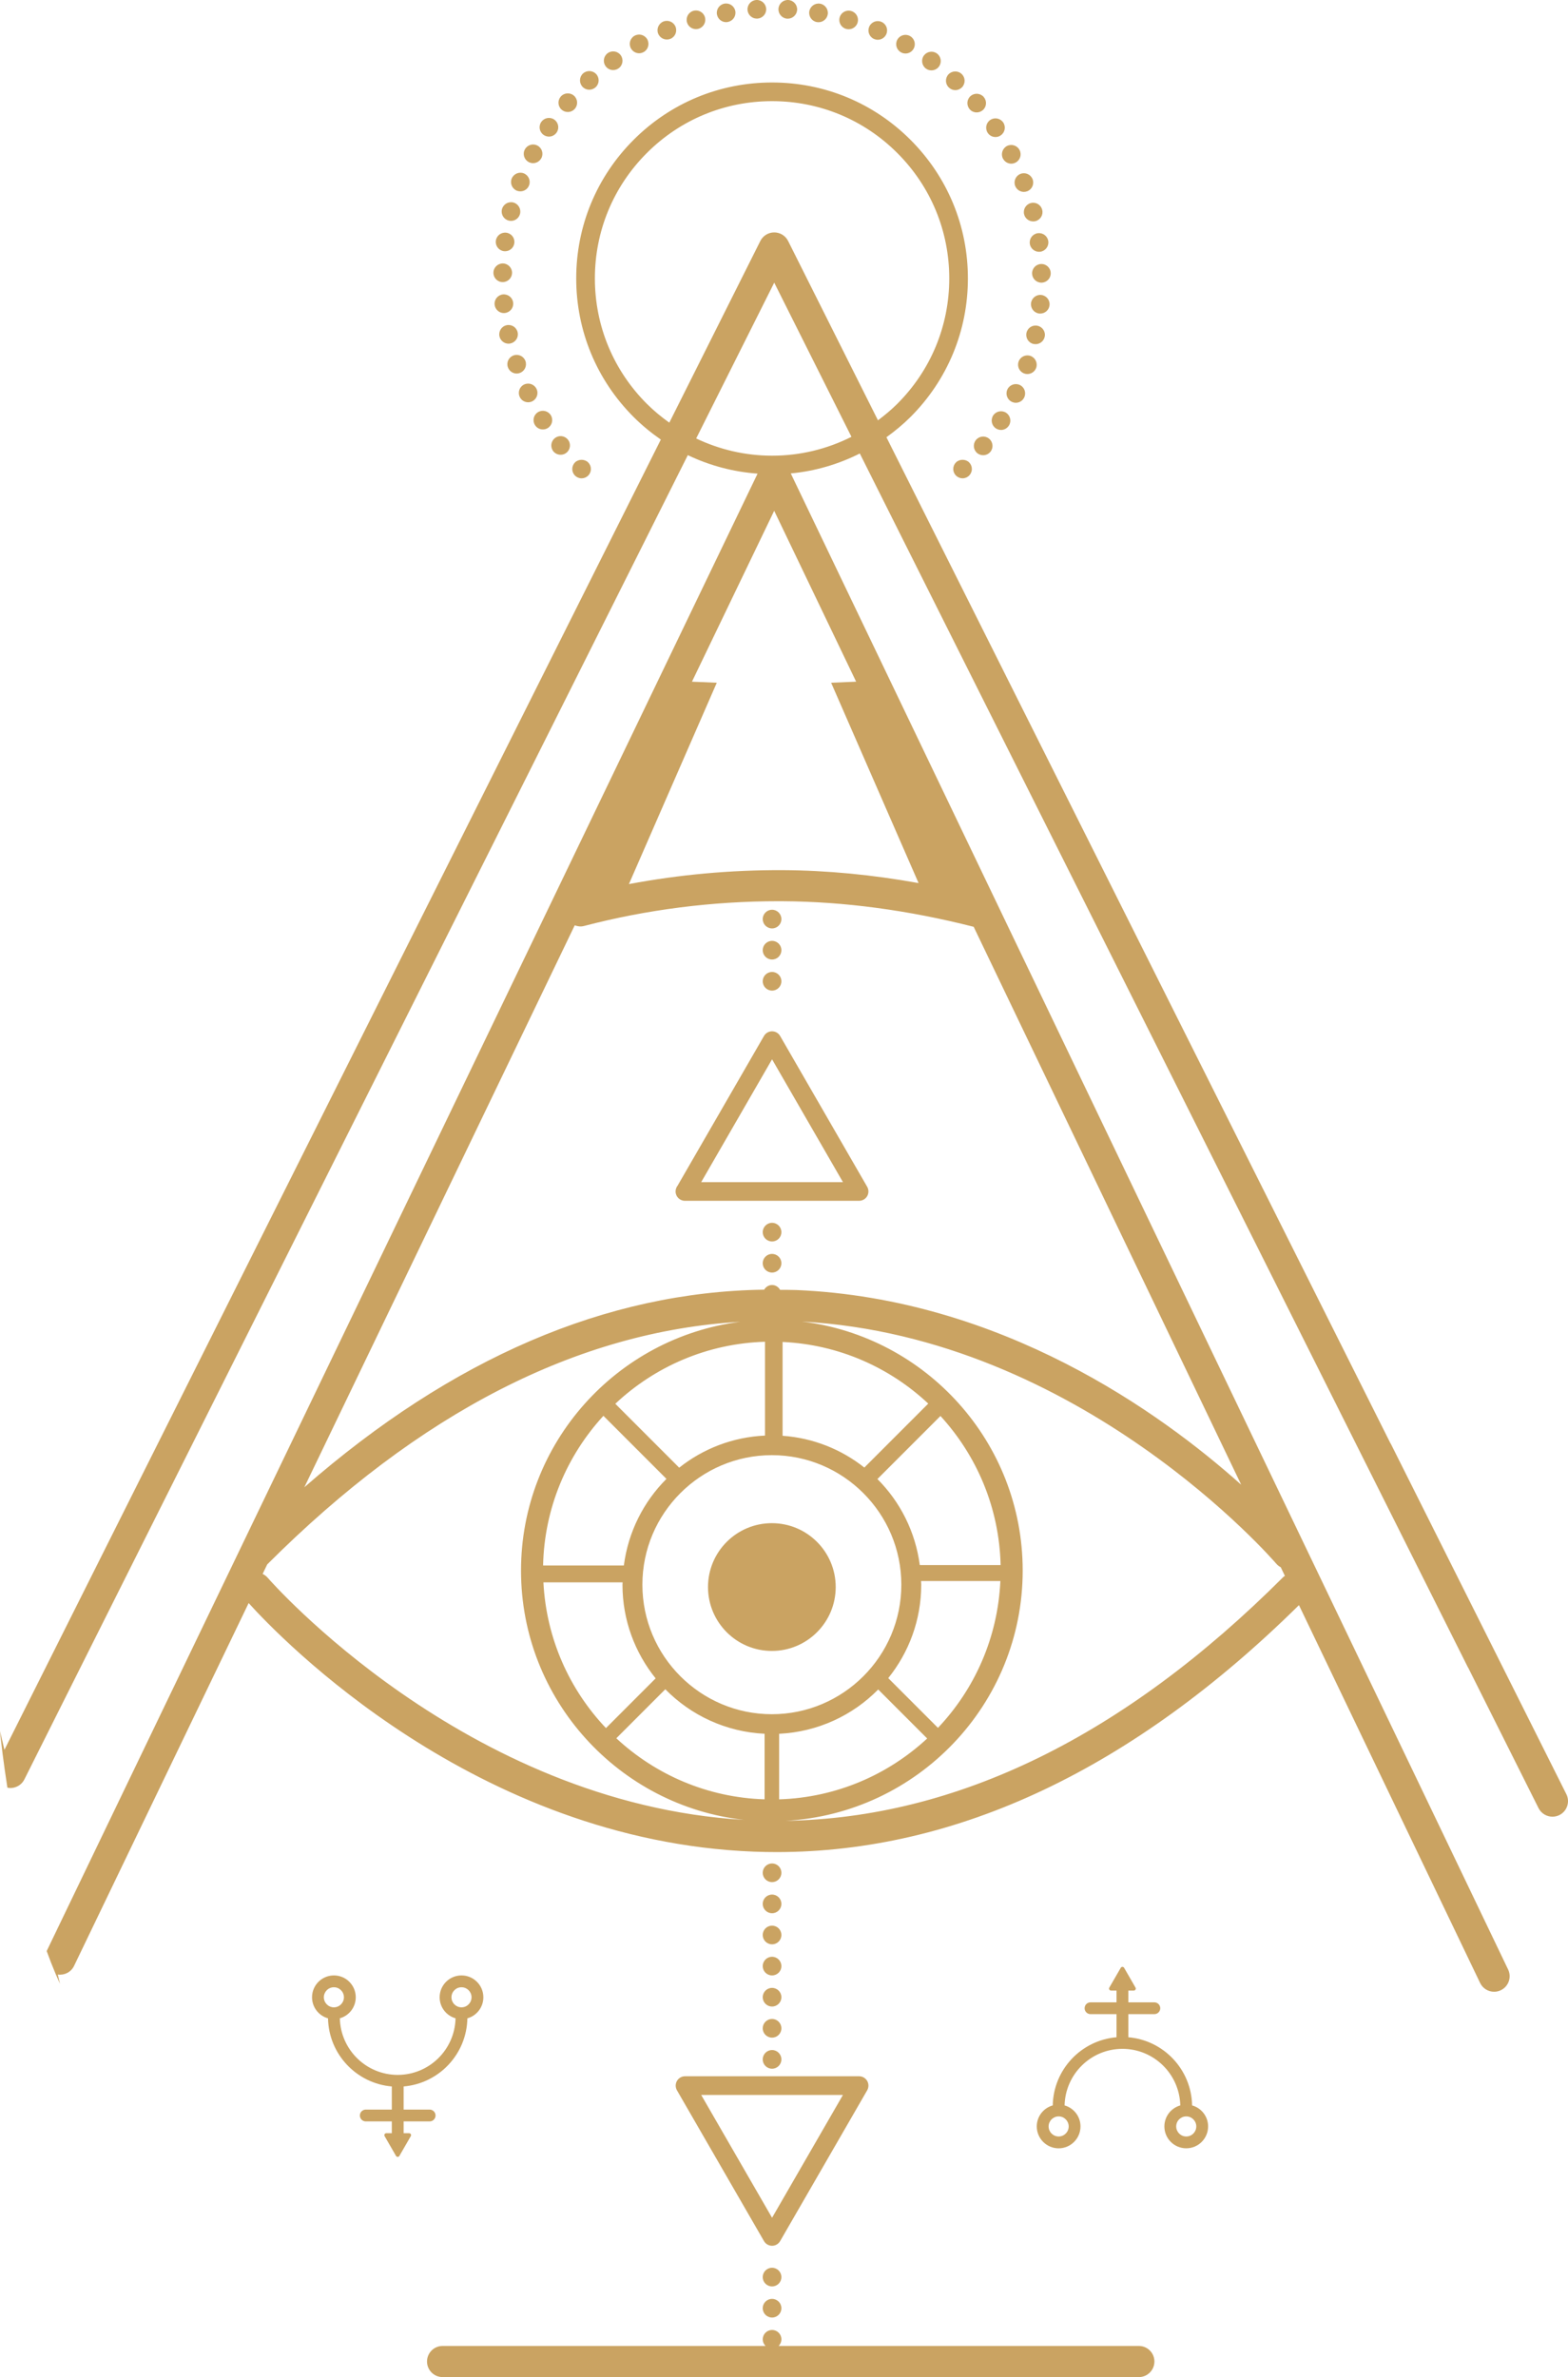 <svg version="1.1" id="图层_1" x="0px" y="0px" width="114.223px" height="173.076px" viewBox="0 0 114.223 173.076" enable-background="new 0 0 114.223 173.076" xml:space="preserve" xmlns="http://www.w3.org/2000/svg" xmlns:xlink="http://www.w3.org/1999/xlink" xmlns:xml="http://www.w3.org/XML/1998/namespace">
  <path fill="#CAA362" d="M84.095,171.943c0,0.625-0.507,1.134-1.132,1.134H32.239c-0.626,0-1.132-0.509-1.132-1.134
	c0-0.624,0.506-1.132,1.132-1.132h23.529c-0.126-0.123-0.205-0.294-0.205-0.484c0-0.376,0.304-0.68,0.68-0.68
	c0.376,0,0.68,0.304,0.68,0.68c0,0.19-0.079,0.361-0.205,0.484h26.246C83.588,170.811,84.095,171.319,84.095,171.943z
	 M63.172,87.091c-0.122,0.21-0.346,0.34-0.589,0.34H49.901c-0.002,0-0.006,0-0.008,0c-0.376,0-0.68-0.305-0.68-0.679
	c0-0.161,0.056-0.309,0.148-0.426l6.292-10.896c0.121-0.21,0.345-0.34,0.588-0.34c0.243,0,0.467,0.129,0.588,0.34l6.342,10.981
	C63.292,86.622,63.292,86.881,63.172,87.091z M61.406,86.072l-5.164-8.943l-5.163,8.943H61.406z M49.901,151.174h12.682
	c0.243,0,0.467,0.131,0.589,0.341c0.12,0.209,0.12,0.469,0,0.68l-6.342,10.981c-0.121,0.209-0.345,0.34-0.588,0.34
	c-0.243,0-0.467-0.131-0.588-0.34l-6.341-10.981c-0.121-0.211-0.121-0.471,0-0.68C49.436,151.305,49.659,151.174,49.901,151.174z
	 M51.079,152.534l5.163,8.943l5.164-8.943H51.079z M69.639,33.668c-0.127,0.127-0.199,0.304-0.199,0.48
	c0,0.177,0.072,0.354,0.199,0.48c0.127,0.126,0.304,0.199,0.48,0.199c0.181,0,0.353-0.073,0.479-0.199s0.199-0.299,0.199-0.48
	s-0.072-0.353-0.199-0.48C70.345,33.415,69.893,33.415,69.639,33.668z M37.045,25.023c0.045,0,0.095-0.004,0.14-0.018
	c0.367-0.078,0.603-0.435,0.525-0.801c-0.076-0.368-0.435-0.603-0.802-0.526c-0.371,0.078-0.602,0.44-0.524,0.807
	C36.451,24.802,36.733,25.023,37.045,25.023z M40.917,7.99c0.126,0.109,0.285,0.164,0.444,0.164c0.19,0,0.38-0.078,0.516-0.236
	c0.244-0.281,0.213-0.711-0.072-0.956c-0.285-0.244-0.711-0.213-0.96,0.073c0,0,0,0,0.004,0C40.604,7.316,40.632,7.745,40.917,7.99z
	 M52.896,1.614c0.037,0,0.077-0.004,0.113-0.014c0.371-0.063,0.62-0.412,0.557-0.784c-0.062-0.367-0.416-0.616-0.787-0.552
	c-0.367,0.063-0.616,0.412-0.553,0.783C52.284,1.378,52.569,1.614,52.896,1.614z M59.508,1.609c0.041,0.004,0.081,0.009,0.117,0.009
	c0.326,0,0.611-0.231,0.671-0.562c0.064-0.371-0.186-0.724-0.553-0.787c-0.371-0.063-0.72,0.186-0.788,0.552
	C58.892,1.192,59.141,1.546,59.508,1.609z M63.674,2.841c0.086,0.036,0.177,0.055,0.267,0.055c0.263,0,0.517-0.154,0.625-0.413
	c0.15-0.349-0.013-0.748-0.358-0.892c-0.344-0.15-0.742,0.013-0.892,0.358C63.172,2.293,63.33,2.692,63.674,2.841z M46.561,3.878
	c0.112,0,0.226-0.032,0.334-0.091c0.326-0.185,0.439-0.596,0.253-0.928c-0.185-0.321-0.597-0.439-0.923-0.254c0,0,0,0-0.005,0
	c-0.326,0.187-0.439,0.603-0.253,0.929C46.094,3.75,46.319,3.878,46.561,3.878z M61.627,2.102c0.064,0.019,0.131,0.028,0.195,0.028
	c0.294,0,0.561-0.19,0.652-0.484c0.104-0.363-0.1-0.739-0.462-0.843c-0.358-0.108-0.739,0.095-0.843,0.458
	C61.061,1.618,61.27,1.999,61.627,2.102z M55.133,1.355c0.014,0,0.027,0,0.041,0c0.371-0.023,0.661-0.339,0.639-0.716
	c-0.023-0.375-0.345-0.661-0.716-0.638c-0.376,0.018-0.662,0.34-0.643,0.715C54.477,1.079,54.775,1.355,55.133,1.355z M44.666,5.101
	c0.141,0,0.282-0.045,0.403-0.131c0.304-0.221,0.368-0.648,0.147-0.951c-0.224-0.303-0.648-0.367-0.952-0.145
	c-0.299,0.222-0.367,0.647-0.145,0.947C44.25,5.005,44.458,5.101,44.666,5.101z M50.699,2.121c0.063,0,0.127-0.009,0.19-0.028
	c0.362-0.104,0.566-0.484,0.462-0.842c-0.104-0.362-0.485-0.566-0.842-0.462c-0.363,0.104-0.566,0.485-0.463,0.842
	C50.133,1.93,50.405,2.121,50.699,2.121z M42.929,6.532c0.161,0,0.329-0.06,0.461-0.181c0.276-0.253,0.294-0.685,0.037-0.961
	c-0.255-0.271-0.685-0.289-0.961-0.035c-0.272,0.252-0.289,0.684-0.036,0.96C42.561,6.459,42.747,6.532,42.929,6.532z M57.348,1.36
	c0.013,0,0.026,0,0.04,0c0.358,0,0.656-0.281,0.681-0.639c0.018-0.375-0.269-0.697-0.64-0.72c-0.376-0.023-0.698,0.263-0.72,0.638
	C56.687,1.016,56.972,1.337,57.348,1.36z M48.579,2.877c0.087,0,0.177-0.013,0.263-0.055v0.005c0.35-0.149,0.508-0.548,0.363-0.893
	c-0.146-0.349-0.549-0.507-0.893-0.362c-0.344,0.149-0.508,0.548-0.362,0.892C48.064,2.723,48.312,2.877,48.579,2.877z
	 M65.626,3.805c0.104,0.063,0.222,0.091,0.335,0.091c0.236,0,0.467-0.122,0.59-0.345c0.186-0.326,0.072-0.737-0.254-0.924
	c-0.327-0.185-0.739-0.072-0.925,0.253C65.187,3.208,65.3,3.62,65.626,3.805z M75.019,17.745h-0.004
	c0.05,0.339,0.34,0.589,0.675,0.589c0.031,0,0.059,0,0.09-0.005c0.371-0.05,0.635-0.395,0.584-0.765
	c-0.049-0.372-0.393-0.634-0.765-0.584C75.227,17.029,74.965,17.373,75.019,17.745z M76.455,22.215
	c0.036-0.371-0.235-0.702-0.612-0.739c-0.371-0.036-0.702,0.241-0.738,0.612c-0.036,0.376,0.24,0.706,0.611,0.743
	c0.023,0,0.041,0,0.063,0C76.128,22.831,76.423,22.568,76.455,22.215z M75.848,19.222c-0.376,0.009-0.67,0.316-0.665,0.692
	c0.009,0.372,0.311,0.667,0.679,0.667c0.005,0,0.009,0,0.014,0c0.376-0.01,0.675-0.317,0.665-0.694
	C76.536,19.512,76.224,19.213,75.848,19.222z M73.999,29.326c0.254,0,0.499-0.145,0.612-0.39c0.163-0.34,0.018-0.748-0.322-0.906
	c-0.339-0.159-0.747-0.014-0.905,0.326c-0.158,0.336-0.014,0.743,0.326,0.902C73.801,29.303,73.9,29.326,73.999,29.326z
	 M71.088,32.043c-0.231,0.294-0.186,0.72,0.108,0.956c0.127,0.099,0.277,0.145,0.426,0.145c0.199,0,0.394-0.086,0.53-0.254
	c0.235-0.294,0.185-0.72-0.109-0.956C71.749,31.699,71.323,31.749,71.088,32.043z M75.58,23.719
	c-0.366-0.082-0.729,0.153-0.806,0.52c-0.077,0.367,0.153,0.729,0.521,0.807c0.05,0.008,0.095,0.013,0.141,0.013
	c0.317,0,0.598-0.218,0.666-0.539c0,0,0,0,0,0.004C76.183,24.158,75.948,23.796,75.58,23.719z M72.56,31.201
	c0.114,0.067,0.235,0.104,0.362,0.104c0.227,0,0.443-0.114,0.575-0.322c0.199-0.317,0.1-0.738-0.218-0.938
	c-0.321-0.195-0.738-0.099-0.938,0.218C72.148,30.584,72.243,31.001,72.56,31.201z M75.485,26.772
	c0.118-0.354-0.072-0.739-0.426-0.861c-0.358-0.118-0.743,0.072-0.86,0.425c-0.122,0.358,0.072,0.744,0.426,0.862
	c0.072,0.026,0.145,0.036,0.218,0.036C75.123,27.233,75.39,27.056,75.485,26.772z M69.589,6.563c0.182,0,0.362-0.077,0.499-0.217
	c0.253-0.277,0.239-0.707-0.036-0.961c-0.277-0.258-0.708-0.239-0.962,0.032c-0.253,0.276-0.239,0.707,0.037,0.959
	C69.258,6.5,69.421,6.563,69.589,6.563z M74.603,15.608c0.076,0.308,0.357,0.512,0.66,0.512c0.056,0,0.109-0.005,0.168-0.019
	c0.362-0.094,0.584-0.461,0.489-0.823c-0.09-0.368-0.462-0.589-0.824-0.494C74.733,14.873,74.512,15.245,74.603,15.608z
	 M67.85,5.123c0.209,0,0.417-0.095,0.549-0.276c0.221-0.303,0.157-0.729-0.145-0.951c-0.304-0.223-0.725-0.154-0.951,0.145
	c-0.223,0.303-0.153,0.729,0.145,0.951C67.569,5.083,67.709,5.123,67.85,5.123z M71.151,8.185c0.153,0,0.312-0.054,0.44-0.163
	c0.285-0.244,0.317-0.674,0.071-0.955c0,0,0,0,0.006,0c-0.245-0.286-0.675-0.322-0.961-0.077c-0.285,0.244-0.316,0.675-0.072,0.96
	C70.767,8.108,70.956,8.185,71.151,8.185z M73.95,13.533c0.105,0.271,0.362,0.439,0.634,0.439c0.082,0,0.163-0.014,0.244-0.046
	c0.35-0.13,0.526-0.525,0.394-0.873c-0.136-0.353-0.525-0.53-0.878-0.395C73.995,12.79,73.819,13.184,73.95,13.533z M72.519,9.978
	c0.127,0,0.264-0.036,0.376-0.119c0.312-0.207,0.395-0.629,0.187-0.941c-0.214-0.312-0.634-0.394-0.947-0.182
	c-0.308,0.208-0.39,0.63-0.181,0.942C72.084,9.874,72.297,9.978,72.519,9.978z M73.062,11.55v-0.004
	c0.122,0.235,0.358,0.371,0.607,0.371c0.104,0,0.208-0.027,0.309-0.077c0.335-0.172,0.466-0.584,0.294-0.915
	c-0.171-0.335-0.584-0.467-0.919-0.295C73.022,10.807,72.89,11.215,73.062,11.55z M40.84,33.111c0.149,0,0.299-0.045,0.421-0.145
	c0.294-0.23,0.345-0.661,0.113-0.951c-0.235-0.298-0.661-0.349-0.955-0.113c-0.295,0.231-0.345,0.661-0.113,0.956
	C40.441,33.026,40.641,33.111,40.84,33.111z M37.058,16.061c0.056,0.013,0.114,0.022,0.168,0.022c0.304,0,0.58-0.204,0.656-0.512
	c0.092-0.362-0.126-0.733-0.488-0.828c-0.366-0.091-0.733,0.127-0.829,0.493C36.474,15.598,36.691,15.97,37.058,16.061z
	 M37.466,17.704C37.466,17.705,37.466,17.705,37.466,17.704c0,0.002,0,0.003,0,0.005V17.704z M37.665,13.891
	c0.077,0.027,0.158,0.041,0.239,0.041c0.277,0,0.535-0.163,0.635-0.435c0.136-0.349-0.04-0.743-0.389-0.878
	c-0.349-0.132-0.743,0.044-0.879,0.394C37.14,13.362,37.312,13.755,37.665,13.891z M36.705,18.288
	c0.027,0.005,0.059,0.005,0.091,0.005c0.334,0,0.624-0.244,0.67-0.588c0.052-0.374-0.209-0.711-0.58-0.761
	c-0.371-0.049-0.715,0.208-0.765,0.58C36.07,17.895,36.333,18.239,36.705,18.288z M38.517,11.803c0.1,0.05,0.209,0.077,0.317,0.077
	c0.244,0,0.478-0.136,0.603-0.367c0.172-0.331,0.045-0.743-0.29-0.915c-0.331-0.176-0.742-0.045-0.915,0.286
	C38.054,11.219,38.186,11.627,38.517,11.803z M36.61,20.539c0.005,0,0.008,0,0.014,0c0.366,0,0.67-0.294,0.679-0.666
	c0.005-0.371-0.294-0.684-0.666-0.692c-0.376-0.004-0.688,0.294-0.692,0.67C35.935,20.222,36.234,20.535,36.61,20.539z
	 M37.638,27.198c0.072,0,0.145-0.014,0.213-0.037c0.358-0.118,0.549-0.502,0.431-0.86c-0.117-0.353-0.504-0.548-0.86-0.426
	c-0.353,0.118-0.549,0.502-0.427,0.855C37.09,27.016,37.353,27.198,37.638,27.198z M39.988,9.947c0.218,0,0.431-0.109,0.561-0.299
	c0.213-0.312,0.132-0.733-0.181-0.947c-0.308-0.208-0.729-0.126-0.942,0.182c-0.213,0.313-0.131,0.733,0.182,0.946
	C39.726,9.906,39.858,9.947,39.988,9.947z M37.859,28.895c0.114,0.25,0.358,0.395,0.616,0.395c0.096,0,0.195-0.023,0.285-0.063
	c0.34-0.159,0.489-0.566,0.326-0.906c-0.158-0.339-0.562-0.485-0.901-0.327c-0.34,0.159-0.483,0.562-0.326,0.907
	C37.859,28.9,37.859,28.9,37.859,28.895z M36.773,22.79c0.371-0.037,0.647-0.367,0.61-0.738c-0.035-0.376-0.366-0.647-0.742-0.616
	c-0.371,0.037-0.647,0.367-0.611,0.743c0.036,0.349,0.331,0.616,0.675,0.616C36.728,22.795,36.75,22.79,36.773,22.79z
	 M39.544,31.268c0.123,0,0.25-0.031,0.358-0.1c0.321-0.199,0.421-0.615,0.222-0.937c-0.199-0.317-0.615-0.417-0.939-0.218
	c-0.315,0.195-0.416,0.615-0.216,0.933C39.097,31.155,39.318,31.268,39.544,31.268z M41.885,34.629
	c0.128,0.126,0.3,0.199,0.482,0.199c0.176,0,0.352-0.073,0.48-0.199c0.127-0.126,0.198-0.299,0.198-0.48s-0.071-0.353-0.198-0.48
	c-0.254-0.253-0.707-0.253-0.962,0c-0.126,0.127-0.198,0.304-0.198,0.48C41.687,34.329,41.759,34.502,41.885,34.629z M56.242,69.863
	c0.376,0,0.68-0.304,0.68-0.678c0-0.376-0.304-0.68-0.68-0.68c-0.376,0-0.68,0.303-0.68,0.68
	C55.562,69.559,55.866,69.863,56.242,69.863z M56.242,72.127c0.376,0,0.68-0.303,0.68-0.679c0-0.375-0.304-0.679-0.68-0.679
	c-0.376,0-0.68,0.304-0.68,0.679C55.562,71.824,55.866,72.127,56.242,72.127z M56.242,67.599c0.376,0,0.68-0.304,0.68-0.68
	c0-0.375-0.304-0.679-0.68-0.679c-0.376,0-0.68,0.304-0.68,0.679C55.562,67.295,55.866,67.599,56.242,67.599z M56.242,91.298
	c-0.376,0-0.68,0.304-0.68,0.679c0,0.376,0.304,0.679,0.68,0.679c0.376,0,0.68-0.303,0.68-0.679
	C56.922,91.602,56.618,91.298,56.242,91.298z M56.242,89.034c-0.376,0-0.68,0.308-0.68,0.68c0,0.375,0.304,0.678,0.68,0.678
	c0.376,0,0.68-0.303,0.68-0.678C56.922,89.341,56.618,89.034,56.242,89.034z M56.242,167.383c-0.376,0-0.68,0.303-0.68,0.68
	c0,0.375,0.304,0.679,0.68,0.679c0.376,0,0.68-0.304,0.68-0.679C56.922,167.686,56.618,167.383,56.242,167.383z M56.242,165.118
	c-0.376,0-0.68,0.304-0.68,0.679c0,0.377,0.304,0.679,0.68,0.679c0.376,0,0.68-0.302,0.68-0.679
	C56.922,165.422,56.618,165.118,56.242,165.118z M56.242,139.304c0.376,0,0.68-0.304,0.68-0.68s-0.304-0.679-0.68-0.679
	c-0.376,0-0.68,0.303-0.68,0.679S55.866,139.304,56.242,139.304z M56.242,143.832c0.376,0,0.68-0.303,0.68-0.679
	c0-0.375-0.304-0.679-0.68-0.679c-0.376,0-0.68,0.304-0.68,0.679C55.562,143.529,55.866,143.832,56.242,143.832z M56.242,137.038
	c0.376,0,0.68-0.303,0.68-0.679c0-0.375-0.304-0.679-0.68-0.679c-0.376,0-0.68,0.304-0.68,0.679
	C55.562,136.736,55.866,137.038,56.242,137.038z M56.242,141.568c0.376,0,0.68-0.305,0.68-0.68c0-0.376-0.304-0.68-0.68-0.68
	c-0.376,0-0.68,0.304-0.68,0.68C55.562,141.264,55.866,141.568,56.242,141.568z M56.242,148.362c0.376,0,0.68-0.304,0.68-0.679
	c0-0.376-0.304-0.681-0.68-0.681c-0.376,0-0.68,0.305-0.68,0.681C55.562,148.058,55.866,148.362,56.242,148.362z M56.242,146.097
	c0.376,0,0.68-0.303,0.68-0.679c0-0.376-0.304-0.679-0.68-0.679c-0.376,0-0.68,0.303-0.68,0.679
	C55.562,145.793,55.866,146.097,56.242,146.097z M56.242,150.625c0.376,0,0.68-0.304,0.68-0.679c0-0.376-0.304-0.681-0.68-0.681
	c-0.376,0-0.68,0.305-0.68,0.681C55.562,150.322,55.866,150.625,56.242,150.625z M113.598,132.155
	c-0.163,0.081-0.336,0.12-0.507,0.12c-0.415,0-0.816-0.23-1.015-0.626l-5.113-10.202c-0.009-0.018-0.023-0.032-0.032-0.05
	L62.634,33.019c-1.563,0.786-3.259,1.286-5.029,1.452l52.255,108.928c0.271,0.563,0.033,1.24-0.531,1.51
	c-0.157,0.076-0.324,0.112-0.488,0.112c-0.422,0-0.828-0.237-1.022-0.644l-13.195-27.506c-12.101,11.931-24.884,17.98-38.036,17.98
	c-0.55,0-1.103-0.01-1.655-0.031c-20.306-0.781-34.48-15.509-36.82-18.1l-12.72,26.422c-0.221,0.457-0.706,0.693-1.184,0.625
	l0.159,0.669c-0.106-0.23-0.209-0.462-0.31-0.7c-0.23-0.542-0.449-1.105-0.657-1.679l0.269-0.559L55.186,34.486
	c-1.784-0.13-3.498-0.59-5.081-1.347L1.775,129.561c-0.164,0.327-0.464,0.537-0.797,0.603c-0.072,0.013-0.143,0.023-0.216,0.023
	c-0.074,0-0.149-0.011-0.223-0.026c-0.151-0.972-0.268-1.816-0.353-2.486C0.058,126.655,0,126.043,0,126.043l0.323,1.362
	l47.816-95.399c-0.701-0.486-1.369-1.031-1.985-1.647c-2.694-2.695-4.179-6.277-4.179-10.088c0-3.811,1.484-7.392,4.179-10.087
	c2.694-2.694,6.277-4.178,10.088-4.178c3.81,0,7.393,1.483,10.087,4.178c2.694,2.695,4.179,6.277,4.179,10.087
	c0,3.811-1.484,7.393-4.179,10.088c-0.548,0.547-1.14,1.031-1.756,1.477l36.726,73.271l0.006-0.006l12.797,25.532
	C114.384,131.192,114.157,131.874,113.598,132.155z M48.757,30.774l6.63-13.227c0.192-0.383,0.584-0.625,1.013-0.625
	c0.429,0,0.82,0.241,1.012,0.625l6.545,13.057c0.492-0.369,0.97-0.763,1.412-1.206c2.438-2.438,3.781-5.679,3.781-9.127
	c0-3.447-1.343-6.688-3.781-9.126c-2.437-2.438-5.679-3.78-9.126-3.78c-3.447,0-6.689,1.342-9.127,3.78
	c-2.438,2.438-3.781,5.679-3.781,9.126c0,3.448,1.344,6.689,3.781,9.127C47.627,29.91,48.18,30.361,48.757,30.774z M56.228,105.951
	c-5.2,0-9.432,4.231-9.432,9.431c0,5.2,4.232,9.431,9.432,9.431c5.199,0,9.431-4.23,9.431-9.431
	C65.658,110.182,61.427,105.951,56.228,105.951z M44.823,102.209l4.654,4.654c1.734-1.377,3.895-2.23,6.25-2.338v-6.832
	C51.514,97.82,47.695,99.51,44.823,102.209z M39.562,113.983h5.884c0.316-2.447,1.438-4.644,3.103-6.304l-4.592-4.592
	C41.305,105.973,39.655,109.785,39.562,113.983z M39.586,115.212c0.21,4.102,1.899,7.813,4.556,10.611l3.619-3.62
	c-1.508-1.868-2.416-4.239-2.416-6.821c0-0.058,0.008-0.113,0.009-0.17H39.586z M44.897,126.565
	c2.857,2.653,6.635,4.315,10.801,4.446v-4.774c-2.826-0.137-5.373-1.346-7.232-3.241L44.897,126.565z M56.757,131.012
	c4.158-0.131,7.93-1.787,10.785-4.432l-3.568-3.568c-1.858,1.887-4.399,3.089-7.217,3.226V131.012z M72.873,115.117h-5.778
	c0.002,0.089,0.013,0.176,0.013,0.266c0,2.573-0.903,4.937-2.402,6.802l3.621,3.622C70.996,122.988,72.684,119.248,72.873,115.117z
	 M72.891,113.956c-0.099-4.181-1.742-7.978-4.382-10.857l-4.592,4.591c1.653,1.652,2.767,3.836,3.087,6.266H72.891z M67.62,102.198
	c-2.807-2.633-6.515-4.299-10.612-4.49v6.832c2.241,0.16,4.294,0.997,5.956,2.314L67.62,102.198z M58.006,93.928
	c14.971,0.624,26.525,8.911,32.411,14.177L70.929,67.481c-4.754-1.208-9.429-1.838-13.919-1.862
	c-0.104-0.001-0.205-0.001-0.308-0.001c-4.817,0-9.583,0.607-14.169,1.806c-0.231,0.061-0.457,0.025-0.666-0.051L22.17,108.289
	c10.764-9.401,22.001-14.232,33.496-14.387c0.118-0.2,0.327-0.34,0.576-0.34c0.255,0,0.469,0.145,0.585,0.353
	C57.22,93.92,57.612,93.912,58.006,93.928z M60.545,49.71l1.821-0.077l-5.969-12.442l-5.99,12.443l1.808,0.076l-6.401,14.661
	c3.671-0.692,7.427-1.032,11.208-1.016c3.222,0.017,6.532,0.337,9.893,0.942L60.545,49.71z M54.199,132.506
	c-9.124-1.013-16.245-8.763-16.245-18.152c0-9.293,6.978-16.973,15.966-18.113c-11.811,0.688-23.386,6.604-34.455,17.666
	l-0.333,0.691c0.137,0.066,0.264,0.158,0.37,0.281C19.646,115.044,33.855,131.307,54.199,132.506z M93.601,114.743l-0.302-0.629
	c-0.118-0.065-0.229-0.145-0.322-0.254c-0.141-0.167-14.248-16.525-34.555-17.636c9.042,1.09,16.077,8.798,16.077,18.13
	c0,9.736-7.66,17.694-17.266,18.22c12.474-0.201,24.664-6.164,36.26-17.76C93.526,114.783,93.567,114.77,93.601,114.743z
	 M62.025,31.805L56.4,20.581l-5.686,11.344c1.708,0.812,3.583,1.254,5.529,1.254C58.285,33.18,60.251,32.697,62.025,31.805z
	 M51.576,115.554c0,2.569,2.082,4.652,4.651,4.652c2.568,0,4.651-2.083,4.651-4.652c0-2.568-2.083-4.651-4.651-4.651
	C53.658,110.903,51.576,112.986,51.576,115.554z M29.801,155.32c0.051,0,0.099,0.025,0.124,0.069c0.026,0.046,0.026,0.102,0,0.145
	l-0.83,1.438c-0.025,0.044-0.071,0.072-0.124,0.072c-0.051,0-0.098-0.028-0.124-0.072l-0.829-1.438
	c-0.026-0.043-0.026-0.099,0-0.145c0.025-0.044,0.072-0.069,0.123-0.069h0.4v-0.859h-1.894c-0.238,0-0.431-0.193-0.431-0.43
	c0-0.238,0.192-0.431,0.431-0.431h1.894v-1.684c-2.57-0.217-4.596-2.346-4.646-4.96c-0.671-0.187-1.164-0.801-1.164-1.533
	c0-0.878,0.713-1.591,1.593-1.591c0.879,0,1.592,0.713,1.592,1.591c-0.001,0.729-0.491,1.342-1.16,1.531
	c0.057,2.286,1.918,4.117,4.215,4.121c2.297-0.004,4.159-1.835,4.215-4.121c-0.67-0.189-1.159-0.802-1.159-1.531
	c0-0.878,0.713-1.591,1.592-1.591c0.88,0,1.592,0.713,1.592,1.591c0,0.732-0.492,1.346-1.164,1.533
	c-0.05,2.615-2.074,4.744-4.644,4.96v1.684h1.894c0.237,0,0.431,0.192,0.431,0.431c0,0.236-0.193,0.43-0.431,0.43h-1.894v0.859
	H29.801z M33.618,146.155c0.404,0,0.73-0.327,0.732-0.732c-0.001-0.404-0.327-0.73-0.732-0.73c-0.403,0-0.731,0.327-0.731,0.73
	C32.888,145.828,33.215,146.155,33.618,146.155z M24.324,146.155c0.403,0,0.73-0.328,0.73-0.732c0-0.403-0.327-0.73-0.73-0.73
	c-0.404,0-0.732,0.328-0.733,0.73C23.593,145.827,23.92,146.155,24.324,146.155z M88.006,154.827
	c-0.001,0.879-0.713,1.592-1.592,1.592c-0.88,0-1.593-0.713-1.593-1.592c0-0.729,0.49-1.341,1.159-1.531
	c-0.056-2.283-1.918-4.116-4.214-4.119c-2.297,0.003-4.159,1.836-4.215,4.119c0.668,0.188,1.159,0.802,1.159,1.531
	c0,0.879-0.713,1.592-1.592,1.594c-0.88-0.002-1.593-0.715-1.593-1.594c0-0.731,0.493-1.345,1.164-1.531
	c0.05-2.615,2.075-4.746,4.645-4.962v-1.683h-1.894c-0.237,0-0.43-0.192-0.43-0.43s0.192-0.43,0.43-0.43h1.894v-0.857h-0.399
	c-0.051,0-0.099-0.028-0.125-0.073c-0.025-0.043-0.025-0.099,0-0.143l0.831-1.438c0.025-0.044,0.072-0.072,0.124-0.072
	c0.052,0,0.098,0.028,0.124,0.072l0.829,1.438c0.026,0.043,0.026,0.099,0,0.143c-0.025,0.045-0.072,0.073-0.123,0.073h-0.4v0.857
	h1.894c0.238,0,0.431,0.193,0.431,0.43s-0.192,0.43-0.431,0.43h-1.894v1.683c2.571,0.216,4.596,2.347,4.645,4.962
	C87.513,153.483,88.006,154.096,88.006,154.827z M77.119,154.096c-0.404,0-0.73,0.328-0.732,0.731
	c0.002,0.404,0.328,0.732,0.732,0.732c0.403,0,0.731-0.328,0.731-0.732C77.85,154.424,77.523,154.096,77.119,154.096z
	 M87.146,154.827c-0.002-0.403-0.328-0.731-0.732-0.731c-0.405,0-0.731,0.328-0.732,0.731c0.001,0.404,0.327,0.732,0.732,0.732
	C86.817,155.56,87.144,155.232,87.146,154.827z" class="color c1"/>
</svg>
